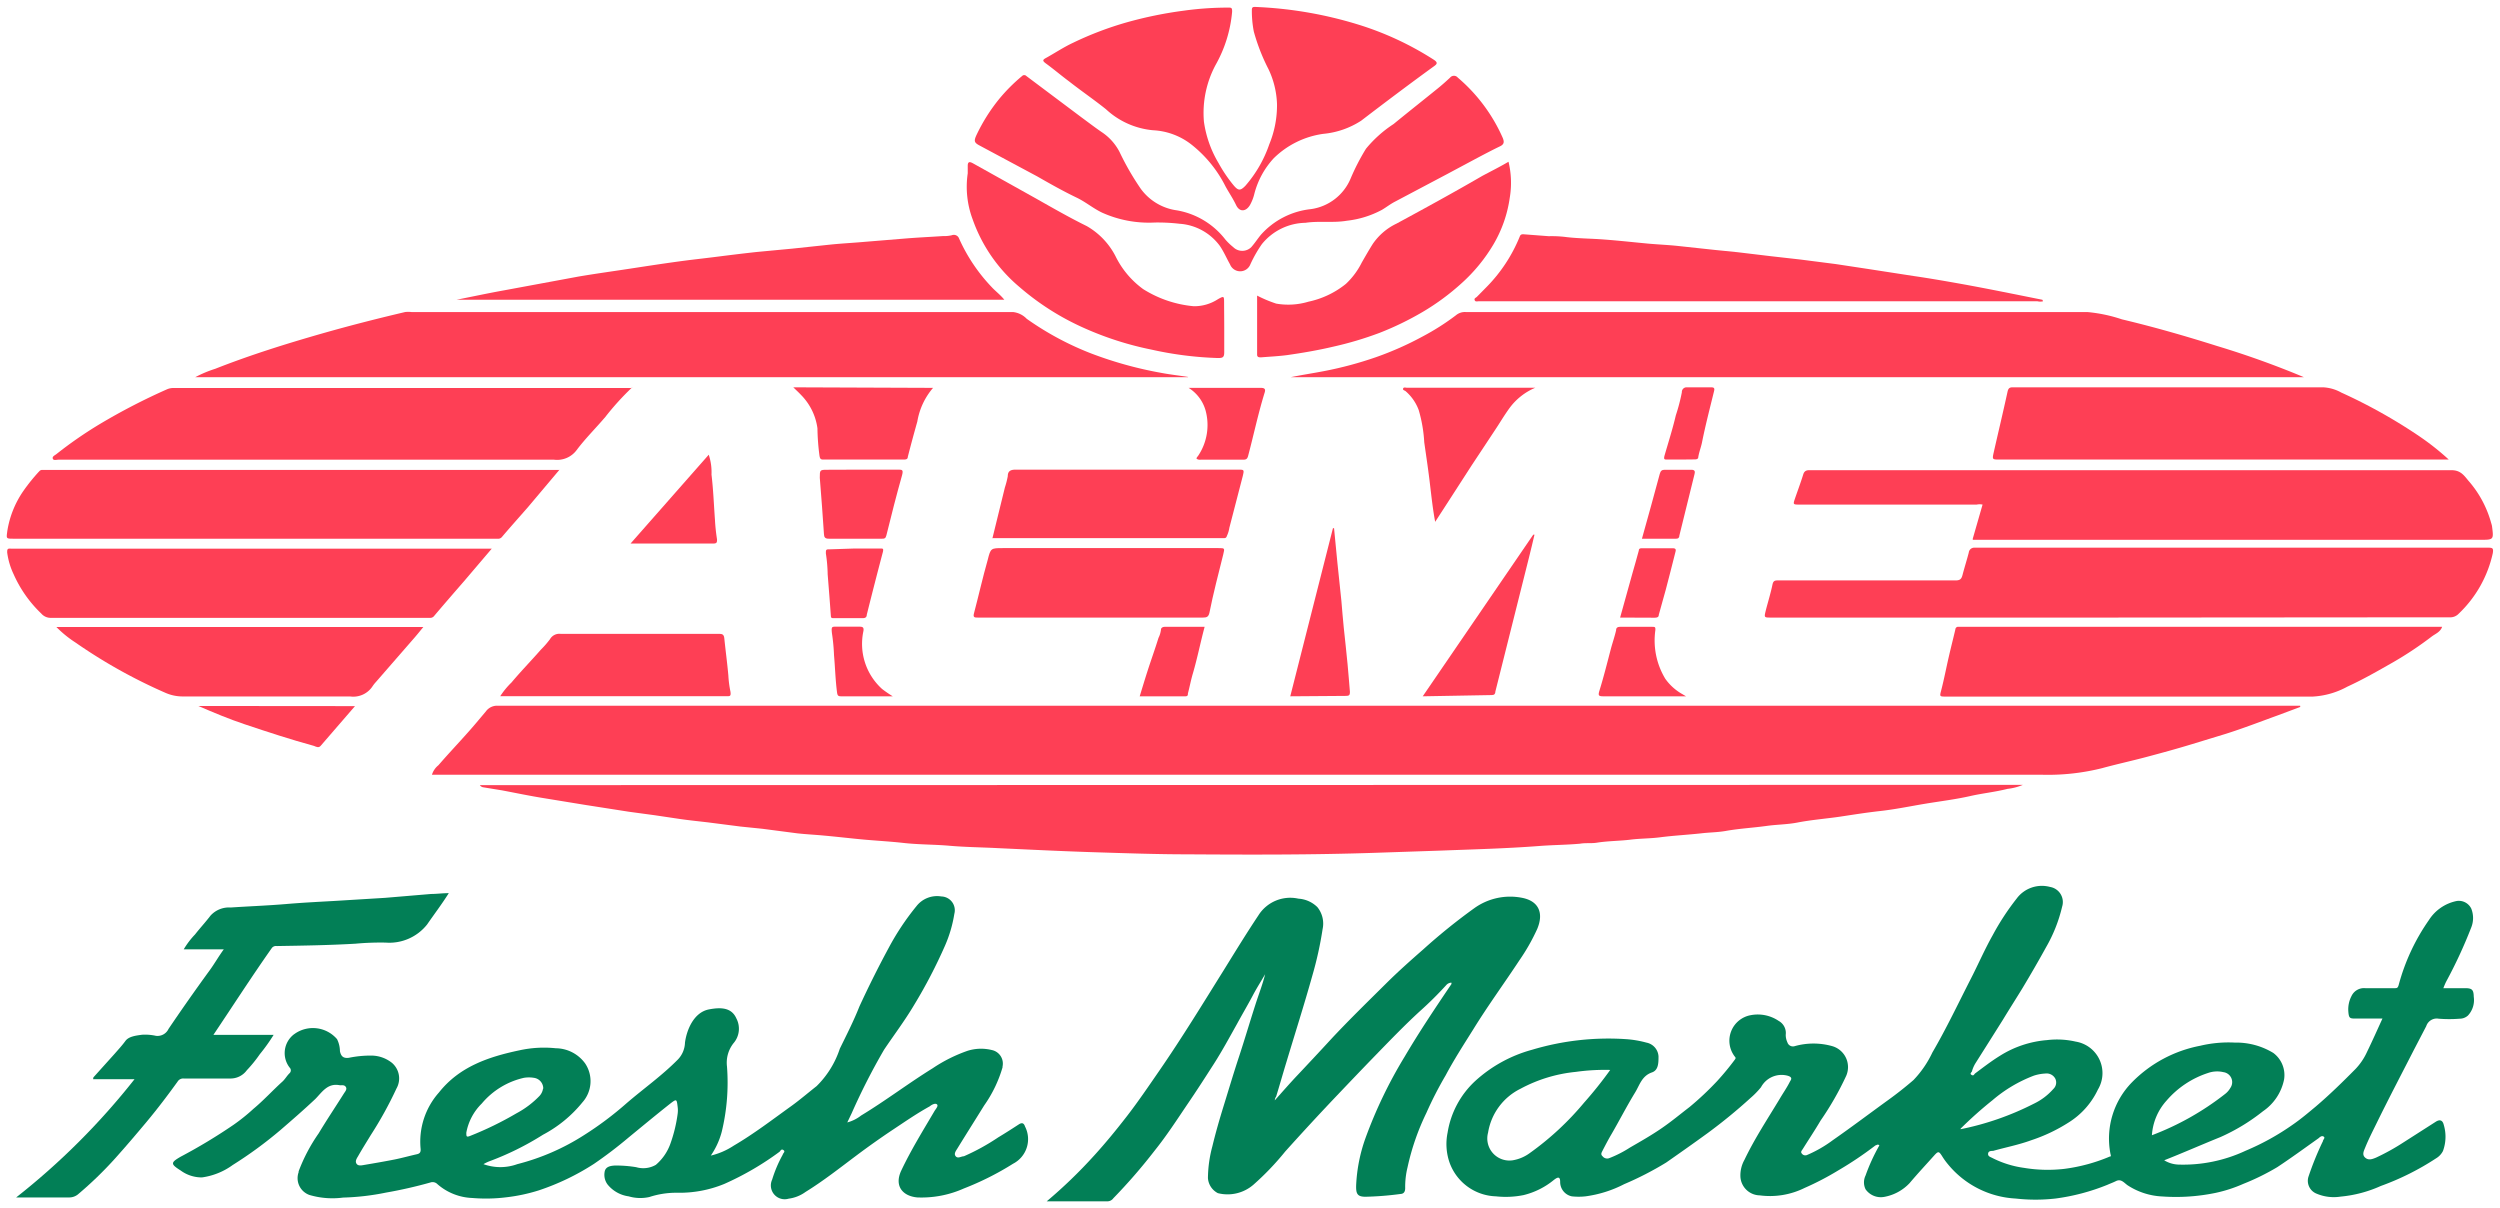 <svg id="Layer_1" data-name="Layer 1" xmlns="http://www.w3.org/2000/svg" viewBox="0 0 180.99 87.48"><defs><style>.cls-1{fill:#fe3f55;}.cls-2{fill:#027f56;}</style></defs><title>Acme Fresh Market</title><path class="cls-1" d="M166.53,51.18l-1.63.61c-1.24.45-2.48.93-3.74,1.33l-2.49.76c-1.08.33-2.18.63-3.27.92s-2.15.52-3.21.81a16.1,16.1,0,0,1-4.29.48H31.27a1.42,1.42,0,0,1,.47-.69c.7-.81,1.43-1.58,2.14-2.38.44-.49.86-1,1.29-1.51a1,1,0,0,1,.82-.42H166.52Z"/><path class="cls-2" d="M156.68,84a2.1,2.1,0,0,0,1,.31,10.64,10.64,0,0,0,4.89-1A18,18,0,0,0,166,81.41c.58-.4,1.11-.85,1.65-1.3,1-.85,1.95-1.78,2.88-2.72a4.5,4.5,0,0,0,.84-1.25c.38-.78.73-1.57,1.11-2.4h-1.89c-.47,0-.54,0-.58-.51a2.09,2.09,0,0,1,.23-1.12,1,1,0,0,1,1-.57h2.1c.19,0,.25,0,.32-.25a14.91,14.91,0,0,1,2.19-4.69,3.11,3.11,0,0,1,2-1.37,1,1,0,0,1,1.06.55,1.84,1.84,0,0,1,0,1.36,34.2,34.2,0,0,1-1.82,3.93,4.73,4.73,0,0,0-.2.47h1.58c.5,0,.61.12.62.62a1.64,1.64,0,0,1-.42,1.36.89.89,0,0,1-.6.23,9.62,9.62,0,0,1-1.52,0,.8.8,0,0,0-.9.54L174.76,76c-.91,1.78-1.84,3.55-2.72,5.35-.28.57-.57,1.14-.81,1.73-.09.23-.25.51,0,.73s.53.1.78,0a16.15,16.15,0,0,0,2-1.11l2.33-1.49c.3-.19.5-.11.58.23a3,3,0,0,1-.06,1.89,1.31,1.31,0,0,1-.5.53,19.1,19.1,0,0,1-4,2,9.11,9.11,0,0,1-2.91.77,3.19,3.19,0,0,1-1.73-.21,1,1,0,0,1-.6-1.22,22,22,0,0,1,1-2.48l.05-.1c0-.11.19-.24.06-.33s-.25,0-.37.11c-1,.71-2,1.44-3,2.1a17.12,17.12,0,0,1-2.46,1.21,10.21,10.21,0,0,1-2,.65,14.1,14.1,0,0,1-3.85.26,5,5,0,0,1-2.52-.81c-.27-.19-.47-.49-.85-.3-.2.1-.4.17-.6.26a15.25,15.25,0,0,1-3.78,1,12.86,12.86,0,0,1-2.87,0,6.8,6.8,0,0,1-4.92-2.5,4.86,4.86,0,0,1-.41-.57c-.23-.36-.28-.37-.57-.05-.59.66-1.19,1.3-1.78,2a3.34,3.34,0,0,1-1.84,1,1.35,1.35,0,0,1-1.35-.55,1.14,1.14,0,0,1,0-1,13.59,13.59,0,0,1,1-2.18c-.12-.12-.21,0-.28,0a26.09,26.09,0,0,1-2.71,1.82A20.37,20.37,0,0,1,130.65,86a5.64,5.64,0,0,1-3.25.54A1.43,1.43,0,0,1,126,85.21a2.3,2.3,0,0,1,.29-1.24c.74-1.55,1.7-3,2.56-4.43.24-.41.51-.79.72-1.21.08-.15.27-.34-.18-.46a1.69,1.69,0,0,0-1.9.84,6,6,0,0,1-.76.78,38.07,38.07,0,0,1-3.1,2.54c-1.1.8-2,1.43-3,2.13a23.17,23.17,0,0,1-3.05,1.57,8.55,8.55,0,0,1-2.79.88,4.49,4.49,0,0,1-1,0,1.06,1.06,0,0,1-.84-1c0-.12,0-.29-.09-.34s-.24.06-.35.14a5.51,5.51,0,0,1-2.21,1.11,6.51,6.51,0,0,1-2,.09,3.69,3.69,0,0,1-3.36-2.45,4.1,4.1,0,0,1-.14-2.16,6.48,6.48,0,0,1,2-3.74A10,10,0,0,1,110.91,76a19.23,19.23,0,0,1,6.8-.77,7.5,7.5,0,0,1,1.48.25,1.08,1.08,0,0,1,.88,1c0,.46,0,1-.48,1.16-.74.26-.89.93-1.22,1.46-.61,1-1.12,2-1.7,3-.23.39-.44.79-.65,1.2-.07.14-.16.27,0,.41a.42.42,0,0,0,.47.14,8.15,8.15,0,0,0,1.51-.77c.78-.45,1.57-.9,2.31-1.41s1.32-1,2-1.52a21.8,21.8,0,0,0,2-1.88,19.54,19.54,0,0,0,1.28-1.55c.07-.1.09-.13,0-.23a1.88,1.88,0,0,1,1.18-3,2.7,2.7,0,0,1,2,.42,1,1,0,0,1,.51,1,1.27,1.27,0,0,0,.12.55.42.42,0,0,0,.52.28h0a5,5,0,0,1,2.74,0,1.58,1.58,0,0,1,1,2.14,21.63,21.63,0,0,1-1.86,3.25c-.41.7-.86,1.37-1.29,2.06-.06.1-.18.2-.06.33a.31.31,0,0,0,.39.09,9,9,0,0,0,1.84-1.06c1.35-.94,2.66-1.93,4-2.9.64-.46,1.26-.95,1.85-1.46a7.49,7.49,0,0,0,1.37-2c1-1.71,1.86-3.53,2.77-5.31.54-1.05,1-2.12,1.59-3.17A18.15,18.15,0,0,1,146,65.05a2.27,2.27,0,0,1,2.41-.84,1.11,1.11,0,0,1,.88,1.43,10.81,10.81,0,0,1-1.16,2.93c-.55,1-1.13,2-1.73,3-.46.75-.94,1.5-1.4,2.26Q144,75.42,143,77a2.26,2.26,0,0,0-.23.53c0,.09-.2.18-.05.28s.18,0,.26-.09c.59-.44,1.17-.89,1.8-1.28a7.52,7.52,0,0,1,3.41-1.14,6.08,6.08,0,0,1,2.09.11,2.31,2.31,0,0,1,1.6,3.47,5.65,5.65,0,0,1-2.13,2.39,12,12,0,0,1-2.7,1.28c-.9.33-1.84.51-2.76.77-.14,0-.34,0-.36.2s.17.24.3.31a7.24,7.24,0,0,0,2.31.72,10.46,10.46,0,0,0,2.92.07,12.55,12.55,0,0,0,3.28-.89c.12,0,.07-.1.05-.19a5.82,5.82,0,0,1,1.56-5.19,9.4,9.4,0,0,1,4.93-2.64,8.86,8.86,0,0,1,2.51-.23,5.16,5.16,0,0,1,2.79.75,2,2,0,0,1,.78,1.91,3.65,3.65,0,0,1-1.53,2.31,14.12,14.12,0,0,1-3.08,1.87C159.27,82.92,158,83.48,156.68,84Zm-40.06-6.54a15.2,15.2,0,0,0-2.54.14,10.64,10.64,0,0,0-4,1.22A4.31,4.31,0,0,0,107.73,82a1.6,1.6,0,0,0,1.79,2,2.89,2.89,0,0,0,1.24-.53,20.89,20.89,0,0,0,3.92-3.64,28.89,28.89,0,0,0,1.95-2.45Zm39.16,4.73a20.08,20.08,0,0,0,5.32-3,1.47,1.47,0,0,0,.37-.43.73.73,0,0,0-.5-1.14,2,2,0,0,0-1.12.06,6.68,6.68,0,0,0-3,2,4.13,4.13,0,0,0-1.06,2.5Zm-13.84-.44a20.57,20.57,0,0,0,5.29-1.84,4.4,4.4,0,0,0,1.42-1.07.64.64,0,0,0,.15-.74.71.71,0,0,0-.73-.38,3.19,3.19,0,0,0-.82.15,10.09,10.09,0,0,0-3,1.78A28.55,28.55,0,0,0,141.94,81.71Z"/><path class="cls-2" d="M35,84.28a3.6,3.6,0,0,0,2.45,0,16.48,16.48,0,0,0,4.83-2.1,24.11,24.11,0,0,0,3.07-2.3c1.24-1.07,2.57-2,3.74-3.19a1.84,1.84,0,0,0,.5-1.21c.12-.91.63-2.18,1.72-2.4.92-.18,1.66-.12,2,.65a1.6,1.6,0,0,1-.17,1.75,2.27,2.27,0,0,0-.51,1.72,15.13,15.13,0,0,1-.38,4.74,5.51,5.51,0,0,1-.79,1.72,5.16,5.16,0,0,0,1.66-.72c1.47-.86,2.82-1.9,4.2-2.89.62-.45,1.2-.95,1.8-1.42a6.76,6.76,0,0,0,1.68-2.71c.49-1,1-2,1.42-3.06q1-2.17,2.13-4.26a18.57,18.57,0,0,1,2-3,1.89,1.89,0,0,1,1.8-.7,1,1,0,0,1,.94,1.26,9.41,9.41,0,0,1-.67,2.29,36.63,36.63,0,0,1-2.25,4.32C65.5,73.9,64.71,74.94,64,76a46.66,46.66,0,0,0-2.34,4.59l-.32.67a2.81,2.81,0,0,0,1-.5c1.77-1.07,3.42-2.33,5.18-3.42a11,11,0,0,1,2.54-1.27,3.25,3.25,0,0,1,1.75-.05,1,1,0,0,1,.77,1.19l0,.06a9.26,9.26,0,0,1-1.33,2.76c-.62,1-1.29,2.06-1.93,3.1-.1.17-.29.39-.13.58s.39,0,.59,0a15.77,15.77,0,0,0,2.49-1.37c.5-.3,1-.62,1.49-.94.22-.14.36-.11.45.16a2,2,0,0,1-.87,2.69l0,0a20.82,20.82,0,0,1-3.56,1.79,7.51,7.51,0,0,1-3.36.65c-1.07-.09-1.7-.83-1.17-1.95.7-1.48,1.56-2.87,2.39-4.28.09-.16.31-.38.2-.5s-.37,0-.54.14c-.91.5-1.76,1.09-2.62,1.66s-1.82,1.25-2.7,1.91c-1.2.9-2.38,1.83-3.66,2.62a2.67,2.67,0,0,1-1.23.49A1,1,0,0,1,55.9,85.4a9.34,9.34,0,0,1,.77-1.81c0-.09.21-.21.06-.32s-.2,0-.29.11a21.12,21.12,0,0,1-4,2.33,8.52,8.52,0,0,1-3.43.64,6.26,6.26,0,0,0-2,.31,3,3,0,0,1-1.5-.05A2.38,2.38,0,0,1,44,85.77a1.17,1.17,0,0,1-.23-.91c.05-.39.4-.46.74-.48a8.9,8.9,0,0,1,1.55.12,1.82,1.82,0,0,0,1.42-.17,3.59,3.59,0,0,0,1.05-1.52,10.45,10.45,0,0,0,.53-2.18,1.82,1.82,0,0,0,0-.49c-.07-.58-.07-.6-.54-.24-1,.79-2,1.62-3,2.44A31.3,31.3,0,0,1,43,84.26,17.56,17.56,0,0,1,39,86.18a12.53,12.53,0,0,1-2.35.5,11.83,11.83,0,0,1-2.45.05,4.07,4.07,0,0,1-2.53-1,.49.49,0,0,0-.52-.12,32.36,32.36,0,0,1-3.21.73,17.67,17.67,0,0,1-3.1.36,5.87,5.87,0,0,1-2.44-.19,1.29,1.29,0,0,1-.78-1.65l0-.06a12.42,12.42,0,0,1,1.45-2.75c.6-1,1.22-1.92,1.83-2.89.09-.14.25-.31.13-.48s-.31-.09-.47-.12c-.85-.15-1.24.5-1.73,1-.83.78-1.69,1.53-2.55,2.27a29.68,29.68,0,0,1-3.43,2.51,4.92,4.92,0,0,1-2.23.9,2.57,2.57,0,0,1-1.54-.5c-.74-.47-.74-.57,0-1a39.36,39.36,0,0,0,3.83-2.31c.5-.35,1-.75,1.42-1.14.76-.63,1.42-1.36,2.13-2,.19-.18.32-.42.51-.6a.28.28,0,0,0,0-.4h0a1.71,1.71,0,0,1,.3-2.4l.13-.09a2.3,2.3,0,0,1,3,.43,2,2,0,0,1,.21.87c.08.39.26.53.65.48a7.78,7.78,0,0,1,1.62-.16,2.41,2.41,0,0,1,1.5.53,1.48,1.48,0,0,1,.32,1.86,27.75,27.75,0,0,1-1.86,3.37c-.31.51-.62,1-.92,1.53-.09.15-.22.34-.12.52s.32.15.49.12c.77-.13,1.53-.26,2.29-.41.54-.11,1.07-.26,1.61-.38.23-.05.28-.18.26-.4a5.36,5.36,0,0,1,1.33-4.07c1.48-1.87,3.59-2.58,5.82-3.05a8.26,8.26,0,0,1,2.64-.15A2.65,2.65,0,0,1,42.37,77a2.3,2.3,0,0,1-.2,2.8,9.21,9.21,0,0,1-2.86,2.35,20.79,20.79,0,0,1-3.93,1.94A3.38,3.38,0,0,0,35,84.28Zm4.33-5.48a.78.78,0,0,0-.68-.77,2.2,2.2,0,0,0-.72,0,5.59,5.59,0,0,0-3.05,1.86A3.94,3.94,0,0,0,33.76,82c0,.27,0,.35.29.23a24.28,24.28,0,0,0,3.34-1.63,6.66,6.66,0,0,0,1.66-1.25,1,1,0,0,0,.26-.52Z"/><path class="cls-1" d="M146.45,56.82a3.9,3.9,0,0,1-1.11.29c-.9.23-1.83.32-2.74.53-1.07.24-2.16.37-3.24.55s-2.13.4-3.2.52-2,.27-2.93.41-2.08.23-3.11.43c-.72.14-1.47.14-2.2.24-1,.14-2,.19-3,.37-.58.1-1.17.1-1.76.17-1,.11-2,.16-3,.29-.71.09-1.43.08-2.14.17s-1.63.09-2.43.22c-.4.06-.8,0-1.2.07-1,.09-2,.09-3,.17-2.36.18-4.73.24-7.1.33l-4.75.16c-4.49.15-9,.14-13.49.11-2.26,0-4.52-.08-6.77-.15s-4.71-.19-7.07-.3c-1.15-.06-2.31-.07-3.46-.17s-2.27-.08-3.39-.21c-.91-.1-1.82-.15-2.73-.23s-2-.21-3-.3c-.64-.06-1.27-.09-1.91-.16L55.19,60l-1.57-.16-2.34-.3c-.68-.08-1.37-.15-2-.24l-1.88-.28-1.85-.25-3.2-.5-3-.49c-1-.16-2-.37-3-.56L35,57a.36.36,0,0,1-.26-.16Z"/><path class="cls-2" d="M92.29,79.66c.58-.65,1.12-1.27,1.69-1.87.78-.83,1.56-1.66,2.33-2.5,1.33-1.43,2.73-2.79,4.12-4.17.84-.83,1.72-1.61,2.61-2.39a42.85,42.85,0,0,1,3.72-3A4.45,4.45,0,0,1,110.2,65c1.18.23,1.58,1.08,1.09,2.25A14.54,14.54,0,0,1,110,69.52c-1.1,1.67-2.28,3.28-3.34,5-.69,1.1-1.4,2.2-2,3.33a27,27,0,0,0-1.4,2.73,17.4,17.4,0,0,0-1.36,3.93,5.91,5.91,0,0,0-.17,1.5c0,.28-.11.42-.35.43a22.52,22.52,0,0,1-2.52.2c-.59,0-.7-.21-.68-.83a11.64,11.64,0,0,1,.67-3.4,33,33,0,0,1,2.84-5.91c1.06-1.8,2.22-3.53,3.39-5.26v-.1a.51.51,0,0,0-.38.18,26.47,26.47,0,0,1-1.92,1.9c-1.09,1-2.14,2.09-3.18,3.16s-2,2.08-3,3.13q-1.8,1.9-3.56,3.86a19.77,19.77,0,0,1-2.31,2.41,2.86,2.86,0,0,1-2.56.6,1.33,1.33,0,0,1-.72-1.09,9.12,9.12,0,0,1,.32-2.3c.24-1,.53-2,.84-3s.7-2.31,1.08-3.46.8-2.57,1.21-3.84c.23-.72.51-1.42.69-2.16-.3.52-.61,1-.91,1.57s-.74,1.32-1.11,2c-.56,1-1.1,2-1.69,2.92s-1.25,1.95-1.9,2.9c-.77,1.14-1.52,2.3-2.38,3.37a40.12,40.12,0,0,1-3,3.46.53.53,0,0,1-.39.22H75.78a35.16,35.16,0,0,0,3.42-3.3c.84-.92,1.63-1.89,2.39-2.87s1.6-2.21,2.37-3.33c1.62-2.35,3.11-4.79,4.62-7.21.83-1.34,1.65-2.68,2.53-4A2.72,2.72,0,0,1,94,65.06a2.14,2.14,0,0,1,1.37.61,1.89,1.89,0,0,1,.38,1.6A26.25,26.25,0,0,1,95,70.66c-.58,2.07-1.23,4.11-1.85,6.17-.26.85-.5,1.7-.76,2.55A.55.55,0,0,0,92.29,79.66Z"/><path class="cls-1" d="M166.8,27.31H93.43c.82-.17,1.64-.29,2.46-.45a26.92,26.92,0,0,0,3.72-1,23,23,0,0,0,3.4-1.51,17.48,17.48,0,0,0,2.4-1.53,1,1,0,0,1,.69-.23h45a10.94,10.94,0,0,1,2.52.53c2.32.55,4.61,1.21,6.89,1.93A64.18,64.18,0,0,1,166.8,27.31Z"/><path class="cls-1" d="M86,27.31H14.13a8.5,8.5,0,0,1,1.45-.61c2.54-1,5.13-1.81,7.75-2.56,2-.57,4-1.08,6-1.55a2,2,0,0,1,.45,0H73.33a1.62,1.62,0,0,1,1,.49A21.54,21.54,0,0,0,79,25.59,28.16,28.16,0,0,0,84.1,27c.64.12,1.28.19,1.92.29Z"/><path class="cls-1" d="M152.69,44.71H128.21c-.49,0-.5,0-.38-.49s.36-1.26.49-1.9c.06-.28.18-.3.4-.3h12.87c.33,0,.42-.13.49-.4.14-.54.31-1.07.45-1.61a.4.4,0,0,1,.43-.36h37.2c.31,0,.36.06.31.39A8.57,8.57,0,0,1,178,44.43a.84.84,0,0,1-.68.26Z"/><path class="cls-1" d="M142.82,39l.71-2.47a1,1,0,0,0-.42,0H130.29c-.48,0-.49,0-.34-.44s.41-1.14.59-1.72c.08-.28.24-.34.5-.33h46.44c.67,0,.92.4,1.23.77a7.73,7.73,0,0,1,1.64,3.05,2.19,2.19,0,0,1,.06.22c.13,1,.13,1-.85,1H142.82Z"/><path class="cls-1" d="M45.75,28.06a19.57,19.57,0,0,0-1.93,2.13c-.68.8-1.44,1.55-2.07,2.39a1.76,1.76,0,0,1-1.64.7H4.23c-.14,0-.36.08-.41-.08s.16-.24.27-.33a29.88,29.88,0,0,1,3.12-2.16,45.1,45.1,0,0,1,4.89-2.53,1.15,1.15,0,0,1,.48-.09h33.2Z"/><path class="cls-1" d="M40.51,34l-2.3,2.73c-.62.71-1.25,1.41-1.86,2.13A.36.36,0,0,1,36,39H1c-.58,0-.54,0-.47-.56a7,7,0,0,1,1.13-2.85A13.13,13.13,0,0,1,2.86,34.1a.27.27,0,0,1,.2-.08H40.51Z"/><path class="cls-1" d="M91.27.52a29.22,29.22,0,0,1,7,1.24,22.28,22.28,0,0,1,5.54,2.57c.3.2.23.31,0,.47-1.78,1.29-3.53,2.61-5.27,3.94a6.06,6.06,0,0,1-2.74.95,6.36,6.36,0,0,0-3.59,1.77,6,6,0,0,0-1.41,2.61,3.17,3.17,0,0,1-.31.78c-.29.48-.75.52-1,0s-.52-.9-.77-1.36a9,9,0,0,0-2.51-3.06,4.9,4.9,0,0,0-2.73-1,5.77,5.77,0,0,1-3.41-1.52c-.86-.69-1.77-1.31-2.65-2-.58-.43-1.13-.9-1.72-1.33-.23-.17-.22-.25,0-.37.67-.37,1.31-.8,2-1.12a24.19,24.19,0,0,1,3.9-1.48A29.29,29.29,0,0,1,85.72.77a23.43,23.43,0,0,1,3.2-.22c.22,0,.29,0,.28.31A9.53,9.53,0,0,1,88,4.71a7.36,7.36,0,0,0-.84,4.1,8,8,0,0,0,1.06,3,10.38,10.38,0,0,0,1.05,1.56c.36.44.51.47.89.08a9,9,0,0,0,1.73-3,7.41,7.41,0,0,0,.56-2.92A6.34,6.34,0,0,0,91.83,5a14.07,14.07,0,0,1-1.06-2.72A7.77,7.77,0,0,1,90.63.71c0-.19.09-.21.23-.21Z"/><path class="cls-1" d="M176.8,45.38c-.13.38-.5.51-.75.7a25.76,25.76,0,0,1-2.79,1.86c-1.09.62-2.18,1.25-3.32,1.77a5.85,5.85,0,0,1-2.51.72H140.9c-.51,0-.48,0-.35-.51.2-.78.35-1.57.53-2.35s.32-1.32.48-2a.2.2,0,0,1,.24-.19h35Z"/><path class="cls-1" d="M35.61,39.71l-2,2.35c-.73.84-1.46,1.68-2.17,2.52a.35.35,0,0,1-.28.15H3.69a.89.89,0,0,1-.7-.31,8.93,8.93,0,0,1-2-2.84A5.25,5.25,0,0,1,.52,40c0-.21,0-.31.27-.28H35.61Z"/><path class="cls-1" d="M177.28,33.27H144.76c-.53,0-.54,0-.42-.53.33-1.46.68-2.92,1-4.39.07-.32.23-.31.45-.31h22.39a3,3,0,0,1,1.32.38,38.33,38.33,0,0,1,5.63,3.15A18.84,18.84,0,0,1,177.28,33.27Z"/><path class="cls-2" d="M6.76,78,8.29,76.3c.27-.31.55-.61.79-.94s.77-.39,1.21-.45a3.68,3.68,0,0,1,1,.08.88.88,0,0,0,.91-.5q1.46-2.16,3-4.27c.34-.47.64-1,1-1.49H13.3a5.91,5.91,0,0,1,.82-1.08c.36-.46.76-.89,1.11-1.35a1.8,1.8,0,0,1,1.47-.6c1.35-.09,2.7-.14,4-.25s2.39-.16,3.59-.23L27.88,65l3.33-.28c.41,0,.82-.06,1.28-.06-.51.81-1.06,1.53-1.57,2.27a3.49,3.49,0,0,1-3,1.31,20,20,0,0,0-2.19.08c-1.89.11-3.79.14-5.69.17a.38.38,0,0,0-.38.17c-1.45,2.06-2.8,4.16-4.21,6.26h4.36a13,13,0,0,1-1,1.4,9.63,9.63,0,0,1-.94,1.16,1.46,1.46,0,0,1-1.18.6H13.3a.47.47,0,0,0-.44.22c-.72,1-1.48,2-2.24,2.91S9.11,83,8.32,83.88a27,27,0,0,1-2.68,2.59,1,1,0,0,1-.66.22H1.17a51.23,51.23,0,0,0,8.57-8.56h-3Z"/><path class="cls-1" d="M83.59,16.11a8.25,8.25,0,0,1-3.79-.71c-.64-.3-1.19-.77-1.83-1.08-1-.48-1.92-1-2.88-1.55l-4.2-2.25c-.39-.21-.39-.34-.16-.82A12.81,12.81,0,0,1,72.3,7.21,12.48,12.48,0,0,1,74,5.5a.21.21,0,0,1,.3,0h0l4,3c.49.36,1,.75,1.47,1.07A3.83,3.83,0,0,1,81.05,11a19.24,19.24,0,0,0,1.54,2.67,3.88,3.88,0,0,0,2.62,1.56,5.65,5.65,0,0,1,3.5,2.11,4.3,4.3,0,0,0,.57.55.93.93,0,0,0,1.31,0l.1-.12c.21-.25.39-.53.6-.78a5.65,5.65,0,0,1,3.61-1.85,3.66,3.66,0,0,0,2.89-2.24,16,16,0,0,1,1.1-2.13,8.8,8.8,0,0,1,2-1.79c1.06-.87,2.14-1.72,3.2-2.58.31-.25.6-.51.89-.78a.36.36,0,0,1,.51-.05l.05.05A12.14,12.14,0,0,1,108.8,10c.11.28.09.45-.2.59-.56.27-1.11.56-1.66.85l-2.17,1.16-3.78,2c-.33.17-.62.4-.94.59a7,7,0,0,1-2.54.79c-1,.17-2,0-3,.15a4.15,4.15,0,0,0-3.16,1.55,9.31,9.31,0,0,0-.83,1.46.79.79,0,0,1-1.47,0c-.25-.44-.45-.92-.74-1.34A3.94,3.94,0,0,0,85.4,16.2,13.71,13.71,0,0,0,83.59,16.11Z"/><path class="cls-1" d="M147.91,21.81a.83.83,0,0,1-.41,0H107.06c-.1,0-.25.06-.3-.08s.09-.17.16-.24l.67-.68a11.18,11.18,0,0,0,2.44-3.7c.06-.15.16-.15.26-.15l1.84.14a8.35,8.35,0,0,1,1.32.07c.89.1,1.79.1,2.68.17,1.08.08,2.15.2,3.22.3.69.06,1.38.09,2.07.16l2.69.29,1.69.17,2.42.29,2.13.24,2.57.33,2.37.36,3.3.51c1.1.16,2.25.36,3.37.56,2,.36,3.93.76,5.89,1.15C147.88,21.71,147.89,21.79,147.91,21.81Z"/><path class="cls-1" d="M33,21.71c1.16-.23,2.32-.48,3.49-.69l5.4-1c1.24-.21,2.48-.38,3.72-.57s2.35-.36,3.52-.52c.86-.12,1.72-.21,2.59-.32s2.06-.26,3.09-.37L57.36,18l2.73-.29c.68-.07,1.36-.11,2-.16l3.54-.29c.88-.07,1.76-.11,2.64-.17a2.38,2.38,0,0,0,.64-.06.4.4,0,0,1,.52.23v0a12.42,12.42,0,0,0,2.37,3.53c.28.3.62.55.91.91H33.05Z"/><path class="cls-1" d="M88.63,23.71V25.5c0,.37-.11.42-.45.42a25.47,25.47,0,0,1-4.82-.61,23.18,23.18,0,0,1-5.07-1.65,18.79,18.79,0,0,1-4.47-2.87,11.28,11.28,0,0,1-3.4-4.9,6.71,6.71,0,0,1-.36-3.34V12c0-.35.19-.28.39-.17L75,14.37c1.22.69,2.44,1.39,3.68,2a5.31,5.31,0,0,1,2.08,2.18,6.45,6.45,0,0,0,2,2.38,8.27,8.27,0,0,0,3.66,1.24,3.15,3.15,0,0,0,1.77-.52c.42-.23.43-.22.43.27S88.63,23.09,88.63,23.71Z"/><path class="cls-1" d="M4.08,45.39H30.65c-.27.33-.51.63-.76.91l-2.68,3.08a2.33,2.33,0,0,0-.23.29,1.67,1.67,0,0,1-1.64.75H13.26a3.08,3.08,0,0,1-1.3-.27A38.09,38.09,0,0,1,5.44,46.5,8,8,0,0,1,4.08,45.39Z"/><path class="cls-1" d="M109.21,11.71a6.51,6.51,0,0,1,.09,2.61,9.17,9.17,0,0,1-1.19,3.39,12,12,0,0,1-2.28,2.78A17.08,17.08,0,0,1,103,22.58a21.74,21.74,0,0,1-3.13,1.52,25,25,0,0,1-3.36,1c-1.1.26-2.22.45-3.34.61-.62.08-1.25.11-1.87.16-.15,0-.3,0-.29-.22V21.4a9.42,9.42,0,0,0,1.38.58,5.07,5.07,0,0,0,2.34-.14,6.42,6.42,0,0,0,2.71-1.29A5.46,5.46,0,0,0,98.59,19c.26-.45.52-.91.8-1.35a4.35,4.35,0,0,1,1.71-1.46c2.09-1.13,4.17-2.27,6.22-3.46C107.94,12.4,108.58,12.08,109.21,11.71Z"/><path class="cls-1" d="M78.87,44.71H70.79c-.22,0-.36,0-.28-.3.34-1.29.63-2.59,1-3.89.21-.84.23-.84,1.11-.84H88.21c.46,0,.46,0,.35.45-.35,1.41-.72,2.81-1,4.22-.07.33-.22.36-.49.36Z"/><path class="cls-1" d="M71.84,39l.91-3.71a6.28,6.28,0,0,0,.21-.82c0-.37.21-.47.57-.47H89.61c.47,0,.47,0,.36.47L89,38.21a2.06,2.06,0,0,1-.17.57c-.06.19-.14.18-.28.18H71.84Z"/><path class="cls-1" d="M36.21,50.41a5.64,5.64,0,0,1,.82-1c.68-.81,1.43-1.58,2.13-2.38a6.67,6.67,0,0,0,.66-.76.78.78,0,0,1,.78-.38H52c.26,0,.41,0,.44.35.09.88.21,1.77.29,2.66a7.67,7.67,0,0,0,.15,1.16c.06.39-.07.34-.33.34H36.21Z"/><path class="cls-1" d="M67.55,28.08a5,5,0,0,0-1.14,2.44c-.24.85-.47,1.7-.69,2.56,0,.16-.13.19-.28.19H59.58c-.2,0-.22-.12-.25-.26a16.59,16.59,0,0,1-.15-2A4.24,4.24,0,0,0,58,28.6c-.16-.17-.33-.33-.57-.56Z"/><path class="cls-1" d="M103.9,37.78c-.17-.92-.26-1.76-.36-2.59-.12-1.06-.28-2.11-.43-3.17a10.25,10.25,0,0,0-.4-2.33,3.32,3.32,0,0,0-.95-1.37c-.07-.06-.22-.07-.18-.19s.18-.06.27-.06h9.3a4.48,4.48,0,0,0-1.85,1.45c-.39.53-.72,1.1-1.09,1.65l-1.68,2.54-1.62,2.51Z"/><path class="cls-1" d="M103,50.41,111,38.71h.09c-.13.55-.26,1.11-.4,1.66q-1.22,4.84-2.43,9.69c0,.16-.07.26-.25.26Z"/><path class="cls-1" d="M93.41,50.41,96.5,38.24h.08l.24,2.48c.08.83.2,1.84.29,2.77.06.64.1,1.28.17,1.92.09.9.2,1.79.28,2.69.07.68.11,1.35.17,2,0,.22-.06.28-.28.28Z"/><path class="cls-1" d="M62.41,34H65c.31,0,.41,0,.31.39-.41,1.45-.78,2.91-1.14,4.37-.06.23-.14.24-.32.24H60c-.27,0-.34-.1-.35-.35-.09-1.35-.19-2.71-.3-4.06,0-.55,0-.58.51-.58Z"/><path class="cls-1" d="M51.31,32.92a4,4,0,0,1,.2,1.44c.13,1.09.17,2.18.25,3.27a13.68,13.68,0,0,0,.15,1.42c0,.19,0,.3-.26.3h-6Z"/><path class="cls-1" d="M86.05,28.08h5.23c.31,0,.35.12.27.36C91.07,30,90.76,31.5,90.36,33c-.06.23-.15.28-.36.28H86.92a.42.42,0,0,1-.28-.06c-.06-.06.08-.18.12-.25a4,4,0,0,0,.52-3.25A2.84,2.84,0,0,0,86.05,28.08Z"/><path class="cls-1" d="M122.06,50.41h-6c-.33,0-.37-.07-.27-.4.31-1,.56-2,.84-3.07.12-.44.27-.87.37-1.31,0-.19.11-.25.3-.25h2.32c.18,0,.24,0,.22.25a5.36,5.36,0,0,0,.72,3.51,3.77,3.77,0,0,0,1.25,1.12Z"/><path class="cls-1" d="M25.7,51.12,23.21,54c-.14.16-.31.07-.48,0-1.68-.46-3.33-1-5-1.56-1.14-.38-2.26-.85-3.37-1.33Z"/><path class="cls-1" d="M61.87,39.71h1.87c.18,0,.23,0,.18.24q-.6,2.27-1.17,4.56c0,.17-.11.24-.27.24H60.34c-.12,0-.18,0-.19-.17-.07-1-.15-2-.23-3a11,11,0,0,0-.13-1.51c0-.25,0-.31.25-.3Z"/><path class="cls-1" d="M87.21,45.38c-.3,1.12-.52,2.24-.84,3.34-.15.49-.24,1-.37,1.48,0,.11,0,.22-.21.21H82.51c.19-.62.37-1.22.56-1.81.26-.81.55-1.61.8-2.42a1.77,1.77,0,0,0,.18-.6c0-.11.11-.2.27-.2Z"/><path class="cls-1" d="M117.29,44.71l.89-3.2c.15-.55.32-1.09.46-1.64,0-.14.08-.18.21-.18h2.25c.29,0,.22.17.18.33-.23.9-.45,1.79-.69,2.69-.16.6-.34,1.19-.5,1.8,0,.18-.14.21-.3.21Z"/><path class="cls-1" d="M118.87,39c.44-1.59.88-3.14,1.29-4.69.06-.22.15-.3.35-.3h1.94c.26,0,.27.13.23.3-.37,1.49-.74,3-1.1,4.46,0,.14-.07.24-.26.23Z"/><path class="cls-1" d="M64.63,50.41H60.89c-.21,0-.26-.06-.29-.27-.12-.9-.14-1.8-.22-2.7a14.24,14.24,0,0,0-.15-1.59c-.06-.53,0-.48.41-.48h1.6c.25,0,.3.08.27.31a4.4,4.4,0,0,0,1.35,4.2A9.1,9.1,0,0,0,64.63,50.41Z"/><path class="cls-1" d="M121.7,33.27h-1c-.2,0-.26,0-.2-.27.29-1,.59-1.94.82-2.92a13.56,13.56,0,0,0,.44-1.68.34.34,0,0,1,.32-.36h1.78c.22,0,.29.05.23.28-.3,1.23-.62,2.45-.87,3.7-.07.35-.21.7-.27,1.06,0,.16-.14.18-.28.18Z"/></svg>